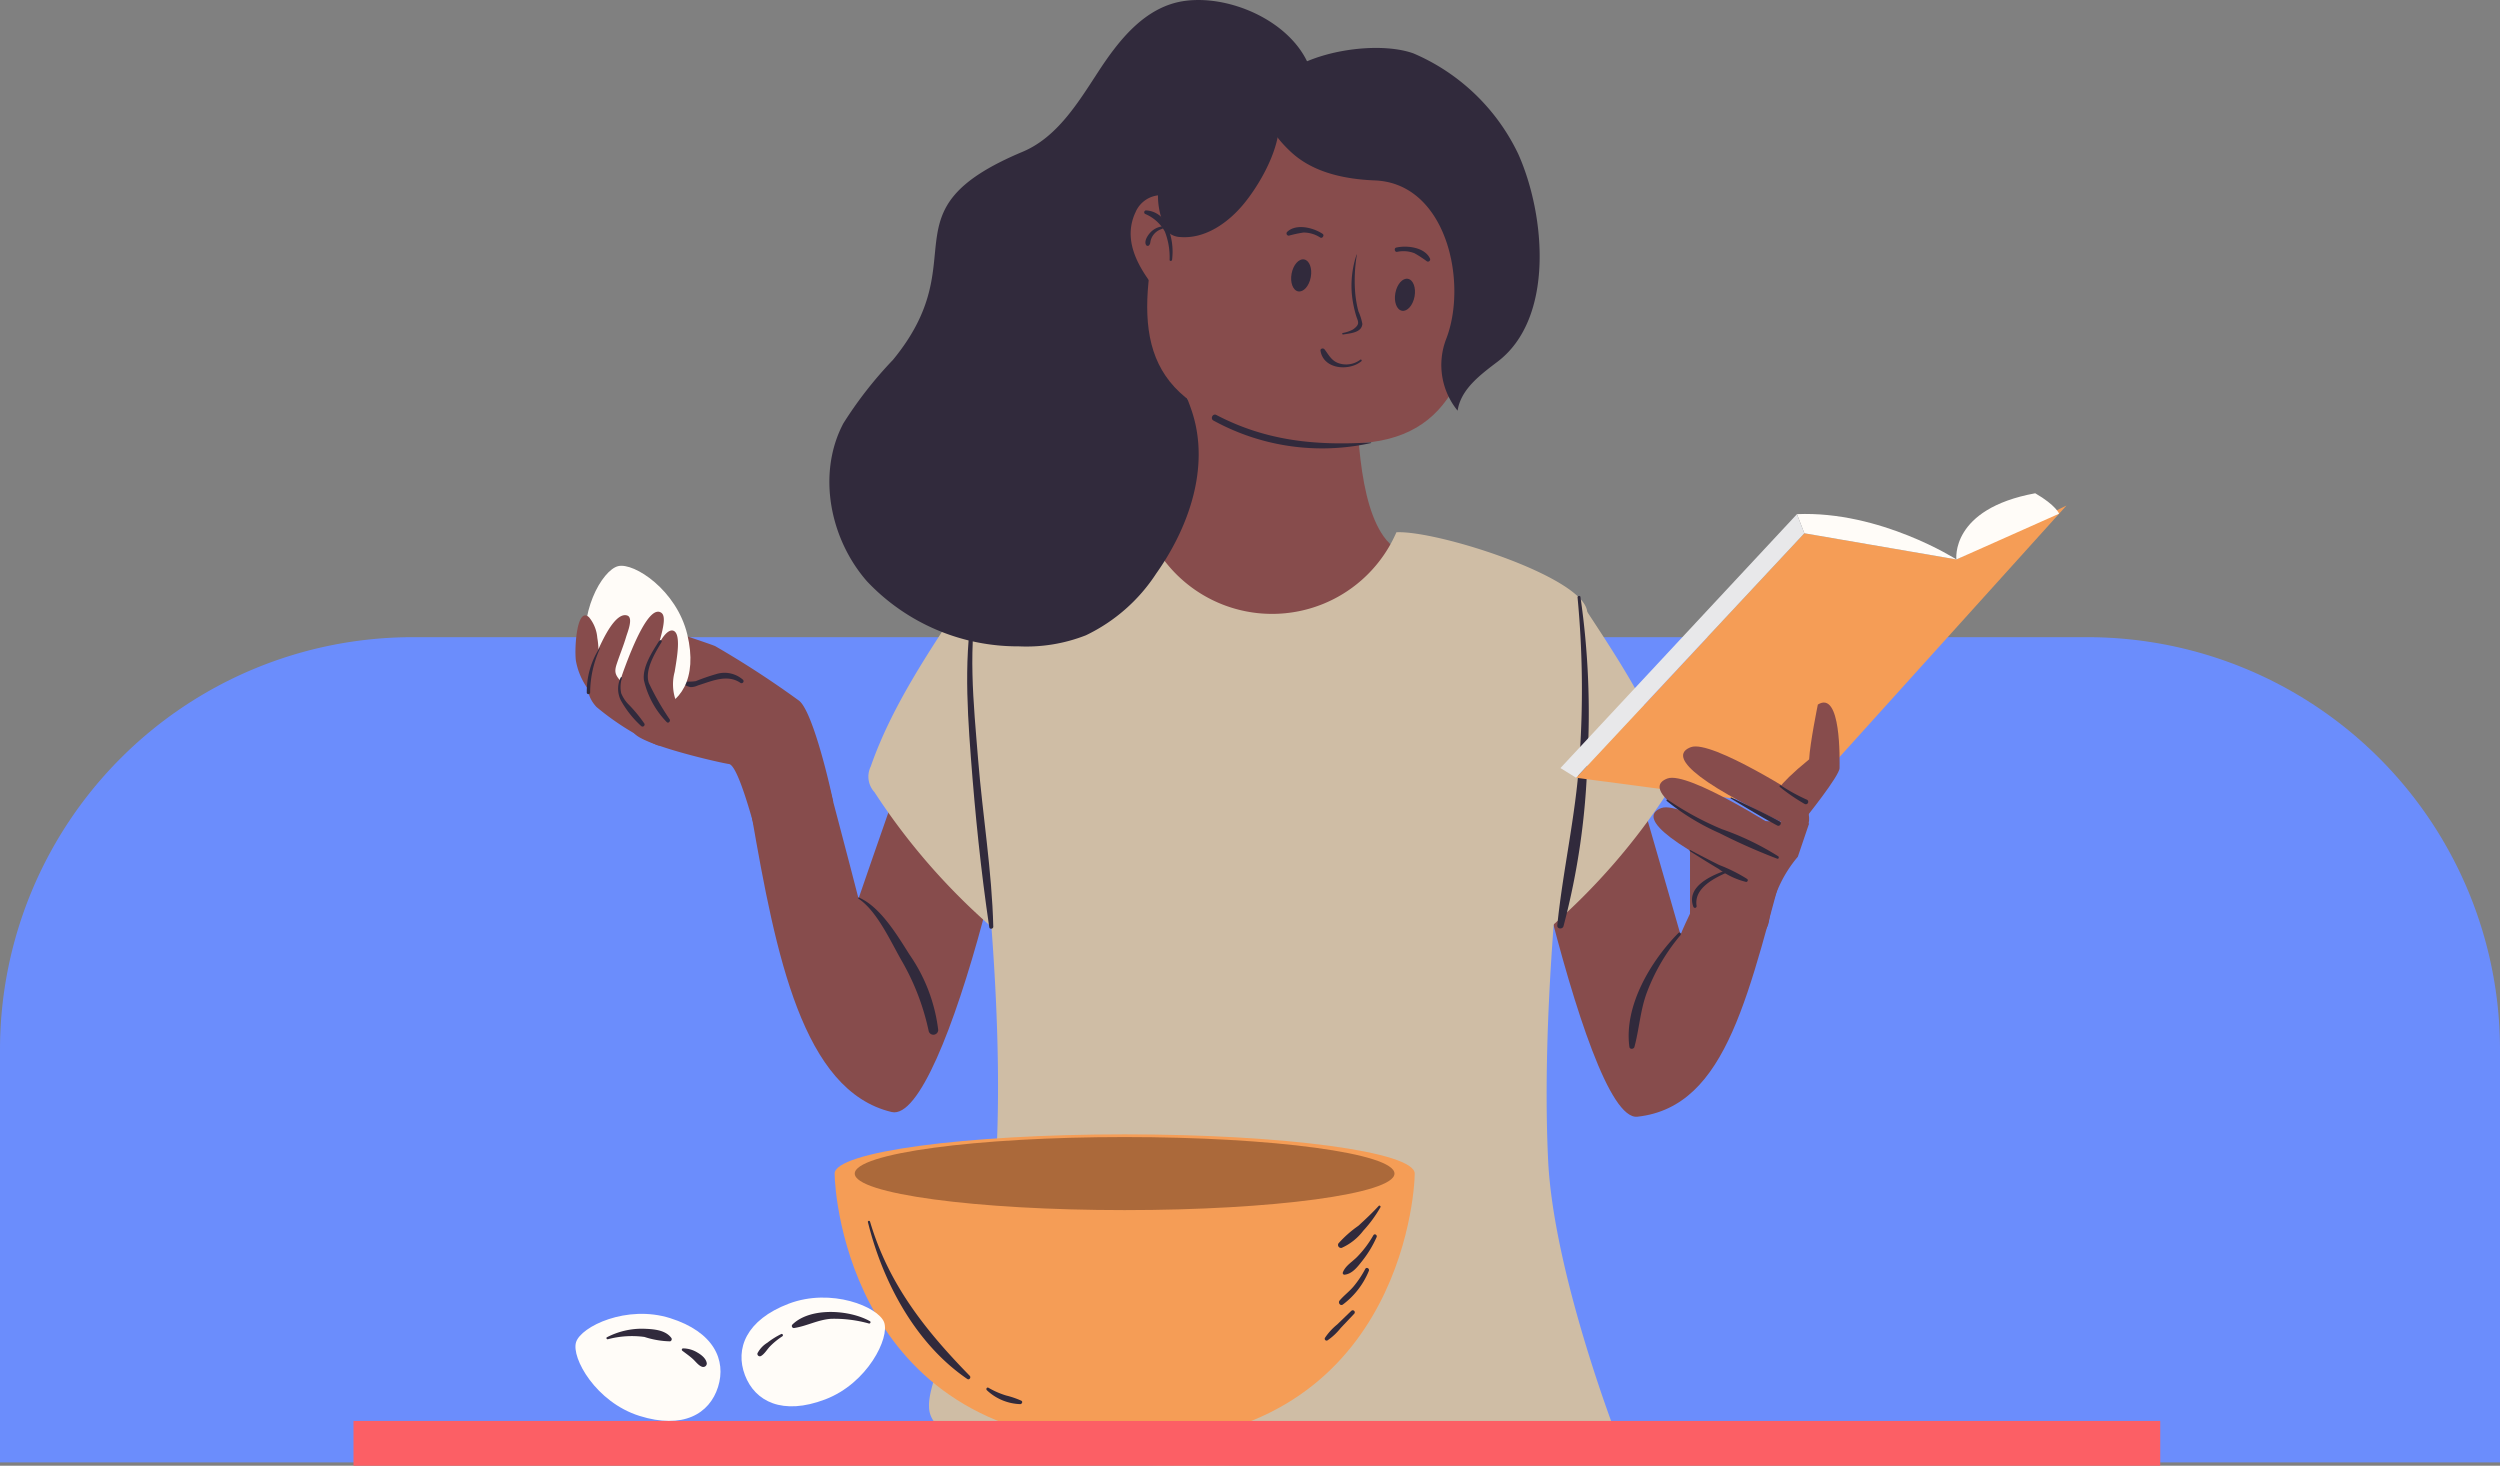 <svg xmlns="http://www.w3.org/2000/svg" width="206" height="120.776" viewBox="0 0 206 120.776">
  <rect x="0" y="0" width="206" height="120.776" fill="#808080" stroke="none"/>
  <g id="Grupo_177624" data-name="Grupo 177624" transform="translate(-346 -1166.358)">
    <g id="Grupo_175454" data-name="Grupo 175454" transform="translate(63 6.862)">
      <path id="Rectángulo_45467" data-name="Rectángulo 45467" d="M34,0H172a34,34,0,0,1,34,34V68a0,0,0,0,1,0,0H0a0,0,0,0,1,0,0V34A34,34,0,0,1,34,0Z" transform="translate(283 1212)" fill="#6b8dfc"/>
    </g>
    <g id="Grupo_177354" data-name="Grupo 177354" transform="translate(41.797 1076.401)">
      <g id="Grupo_177322" data-name="Grupo 177322" transform="translate(366.146 89.957)">
        <g id="Grupo_177309" data-name="Grupo 177309" transform="translate(0 29.508)">
          <g id="Grupo_177302" data-name="Grupo 177302" transform="translate(0 17.914)">
            <g id="Grupo_177301" data-name="Grupo 177301" transform="translate(0 1.589)">
              <path id="Trazado_187868" data-name="Trazado 187868" d="M418.931,244.381c.52,7.876-6.889,39.28-11.317,38.226-7.334-1.745-9.535-12.912-11.53-24.371,1.839-1.948,3.3-3.577,5.946-4.1,0,0,2.352,8.888,2.854,10.885,0,0,7.226-21.045,8.257-23.053C414.707,238.918,418.585,239.143,418.931,244.381Z" transform="translate(-396.084 -239.987)" fill="#874c4c"/>
              <g id="Grupo_177300" data-name="Grupo 177300" transform="translate(8.757 24.943)">
                <path id="Trazado_187869" data-name="Trazado 187869" d="M422.913,316.426c1.578,1.036,2.719,3.665,3.652,5.259a19.792,19.792,0,0,1,2.153,5.683.4.4,0,0,0,.782-.106,13.774,13.774,0,0,0-2.373-6.223c-.994-1.574-2.406-3.946-4.167-4.693a.046.046,0,0,0-.046.079Z" transform="translate(-422.89 -316.342)" fill="#312a3c"/>
              </g>
            </g>
            <path id="Trazado_187870" data-name="Trazado 187870" d="M433.292,237.144c-2.846,4.333-5.884,8.817-7.587,13.713a1.89,1.89,0,0,0,.305,2.116,53.338,53.338,0,0,0,9.623,11.092c4.3-6.474,5.334-14.528,5.908-22.278a10.6,10.6,0,0,0-.225-4.008,3.7,3.7,0,0,0-2.762-2.656Z" transform="translate(-415.898 -235.123)" fill="#cfbda5"/>
          </g>
          <g id="Grupo_177305" data-name="Grupo 177305" transform="translate(59.872 17.914)">
            <g id="Grupo_177304" data-name="Grupo 177304" transform="translate(1.599 2.637)">
              <path id="Trazado_187871" data-name="Trazado 187871" d="M584.257,247.527c-.152,1.4,6.983,38.124,11.507,37.626,7.494-.826,9.195-10.4,12.521-22.4-1.584-2.16-1.674-1.372-4.238-2.218,0,0-3.983,7.7-4.729,9.624,0,0-6.5-22.713-7.271-24.833C590.87,242.1,584.826,242.308,584.257,247.527Z" transform="translate(-584.255 -243.195)" fill="#874c4c"/>
              <g id="Grupo_177303" data-name="Grupo 177303" transform="translate(10.787 26.783)">
                <path id="Trazado_187872" data-name="Trazado 187872" d="M621.374,325.219c-2.277,2.3-4.5,6.014-4.038,9.389.03.219.363.189.414,0,.4-1.492.476-3.008,1.021-4.475a16.176,16.176,0,0,1,2.777-4.741c.1-.119-.06-.287-.173-.173Z" transform="translate(-617.274 -325.181)" fill="#312a3c"/>
              </g>
            </g>
            <path id="Trazado_187873" data-name="Trazado 187873" d="M587.691,237.144c2.847,4.333,5.884,8.817,7.587,13.713a1.89,1.89,0,0,1-.305,2.116,53.338,53.338,0,0,1-9.623,11.092c-4.3-6.474-5.334-14.528-5.908-22.278a10.594,10.594,0,0,1,.225-4.008,3.7,3.7,0,0,1,2.762-2.656Z" transform="translate(-579.36 -235.123)" fill="#cfbda5"/>
          </g>
          <path id="Trazado_187874" data-name="Trazado 187874" d="M484.68,195.286c-2.4-2.882-2.477-9.886-2.556-15-2.925.019-10.824.019-13.749,0-.079,5.115-.153,12.118-2.556,15-2.563,3.075-16.288,6.514-15.83,6.946,3.382,3.115,14.026,17.4,24.965,17.4s22.173-14.286,25.556-17.4C500.968,201.8,487.243,198.361,484.68,195.286Z" transform="translate(-432.373 -180.285)" fill="#874c4c"/>
          <g id="Grupo_177308" data-name="Grupo 177308" transform="translate(14.607 14.346)">
            <path id="Trazado_187875" data-name="Trazado 187875" d="M495.034,230.95c.3-2.875-12.319-6.921-15.722-6.743h0a11.163,11.163,0,0,1-20.465.047l-.021-.047c-3.4-.178-16.026,3.868-15.722,6.743.744,7.1,4.042,27.751,3.265,44.187-.463,9.783-5.712,18.072-5.568,21.12,0,8.966,56.781,2.732,56.781,2.732s-5.325-13.633-5.77-23.076C491.033,259.356,494.278,238.16,495.034,230.95Z" transform="translate(-440.799 -224.201)" fill="#cfbda5"/>
            <g id="Grupo_177306" data-name="Grupo 177306" transform="translate(3.145 4.551)">
              <path id="Trazado_187876" data-name="Trazado 187876" d="M451.218,238.208c-1.107,4.463-.834,9.347-.491,13.889.354,4.689.83,9.387,1.52,14.038.028.189.336.142.331-.045-.112-4.6-.879-9.172-1.248-13.755-.372-4.62-.906-9.493.095-14.07.029-.134-.173-.192-.207-.057Z" transform="translate(-450.426 -238.131)" fill="#312a3c"/>
            </g>
            <g id="Grupo_177307" data-name="Grupo 177307" transform="translate(51.769 5.248)">
              <path id="Trazado_187877" data-name="Trazado 187877" d="M600.943,240.386a80.513,80.513,0,0,1,.146,13.457c-.309,4.58-1.355,9.03-1.816,13.576-.031.3.429.339.511.069a59.972,59.972,0,0,0,1.969-13.645,66.783,66.783,0,0,0-.57-13.489c-.019-.135-.254-.1-.24.033Z" transform="translate(-599.272 -240.266)" fill="#312a3c"/>
            </g>
          </g>
        </g>
        <g id="Grupo_177321" data-name="Grupo 177321" transform="translate(6.397)">
          <path id="Trazado_187878" data-name="Trazado 187878" d="M437.773,95.946c-1.659,2.551-3.375,5.34-6.181,6.517-11.63,4.88-3.752,8.707-10.683,17.145a32.946,32.946,0,0,0-4.094,5.243c-2.173,4.127-1.115,9.506,1.958,13.013a17.085,17.085,0,0,0,12.494,5.352,13.417,13.417,0,0,0,5.535-.91,14.253,14.253,0,0,0,5.8-5.094c2.689-3.791,4.374-8.671,3.016-13.115-.505-1.653-1.419-3.236-1.393-4.964a7.008,7.008,0,0,1,2.324-4.654c1.259-1.256,2.757-2.248,4.056-3.462a16.76,16.76,0,0,0,4.944-14.406c-.763-4.373-6.376-7.11-10.514-6.59C441.686,90.44,439.487,93.311,437.773,95.946Z" transform="translate(-415.667 -89.957)" fill="#312a3c"/>
          <g id="Grupo_177311" data-name="Grupo 177311" transform="translate(26.189 8.754)">
            <path id="Trazado_187879" data-name="Trazado 187879" d="M523.283,133.26c-1.562,8.373-4.632,12.883-15.928,10.776s-12.533-7.421-10.971-15.794C499.619,110.9,526.934,113.689,523.283,133.26Z" transform="translate(-495.836 -116.754)" fill="#874c4c"/>
            <g id="Grupo_177310" data-name="Grupo 177310" transform="translate(5.331 25.408)">
              <path id="Trazado_187880" data-name="Trazado 187880" d="M525.264,196.875a18.61,18.61,0,0,1-12.97-1.848c-.3-.151-.069-.621.227-.466,4.1,2.146,8.186,2.54,12.732,2.263.028,0,.041.043.011.05Z" transform="translate(-512.156 -194.53)" fill="#312a3c"/>
            </g>
          </g>
          <g id="Grupo_177316" data-name="Grupo 177316" transform="translate(37.665 18.711)">
            <path id="Trazado_187881" data-name="Trazado 187881" d="M558.354,161.434c-.136.727.108,1.383.544,1.464s.9-.442,1.036-1.169-.108-1.383-.545-1.464S558.489,160.707,558.354,161.434Z" transform="translate(-549.381 -156.002)" fill="#312a3c"/>
            <path id="Trazado_187882" data-name="Trazado 187882" d="M532.177,156.55c-.136.727.108,1.383.544,1.464s.9-.442,1.036-1.169-.108-1.382-.544-1.464S532.312,155.823,532.177,156.55Z" transform="translate(-531.755 -152.714)" fill="#312a3c"/>
            <g id="Grupo_177312" data-name="Grupo 177312">
              <path id="Trazado_187883" data-name="Trazado 187883" d="M533.747,148.095a2.52,2.52,0,0,0-1.375-.412,9.912,9.912,0,0,0-1.209.257.183.183,0,0,1-.152-.3c.739-.728,2.187-.356,2.935.154.168.114-.024.41-.2.3Z" transform="translate(-530.964 -147.233)" fill="#312a3c"/>
            </g>
            <g id="Grupo_177313" data-name="Grupo 177313" transform="translate(8.922 1.614)">
              <path id="Trazado_187884" data-name="Trazado 187884" d="M558.394,152.251c.881-.206,2.366-.031,2.793.915a.183.183,0,0,1-.25.224,9.917,9.917,0,0,0-1.035-.676,2.524,2.524,0,0,0-1.431-.112c-.2.039-.276-.3-.076-.352Z" transform="translate(-558.277 -152.174)" fill="#312a3c"/>
            </g>
            <g id="Grupo_177314" data-name="Grupo 177314" transform="translate(2.802 10.004)">
              <path id="Trazado_187885" data-name="Trazado 187885" d="M542.909,178.911c-1,.829-3.116.676-3.365-.865-.031-.192.228-.249.33-.118.349.449.539.89,1.1,1.12a1.932,1.932,0,0,0,1.847-.265c.083-.058.164.065.088.128Z" transform="translate(-539.541 -177.857)" fill="#312a3c"/>
            </g>
            <g id="Grupo_177315" data-name="Grupo 177315" transform="translate(4.595 2.257)">
              <path id="Trazado_187886" data-name="Trazado 187886" d="M546.237,154.157a12.823,12.823,0,0,0-.15,3,8.989,8.989,0,0,0,.278,1.673,4.415,4.415,0,0,1,.324,1.04c-.064.723-.989.765-1.592.868a.065.065,0,0,1-.027-.125,2.945,2.945,0,0,0,.825-.278c.676-.466.42-.662.263-1.2a9.428,9.428,0,0,1-.314-1.521,8.013,8.013,0,0,1,.367-3.456.013.013,0,0,1,.025,0Z" transform="translate(-545.03 -154.142)" fill="#312a3c"/>
            </g>
          </g>
          <g id="Grupo_177320" data-name="Grupo 177320" transform="translate(24.828 16.071)">
            <path id="Trazado_187887" data-name="Trazado 187887" d="M495.253,139.428a2.3,2.3,0,0,0-3.189,1.151c-1.378,2.947,1.134,5.767,2.921,7.832C495.574,147.184,497.169,140.464,495.253,139.428Z" transform="translate(-491.668 -139.154)" fill="#874c4c"/>
            <g id="Grupo_177319" data-name="Grupo 177319" transform="translate(1.115 1.264)">
              <g id="Grupo_177317" data-name="Grupo 177317">
                <path id="Trazado_187888" data-name="Trazado 187888" d="M497.173,147.1a5.8,5.8,0,0,0-.387-2.323,3.31,3.31,0,0,0-1.621-1.457.157.157,0,0,1,.055-.295,1.964,1.964,0,0,1,1.73,1.211,5.337,5.337,0,0,1,.43,2.845c-.007.129-.2.154-.207.018Z" transform="translate(-495.082 -143.023)" fill="#312a3c"/>
              </g>
              <g id="Grupo_177318" data-name="Grupo 177318" transform="translate(0.1 1.324)">
                <path id="Trazado_187889" data-name="Trazado 187889" d="M496.769,147.278a1.369,1.369,0,0,0-.792.593,1.322,1.322,0,0,0-.161.391c-.034.15-.02.245-.123.364a.157.157,0,0,1-.246-.014c-.185-.3.1-.755.307-.99a1.637,1.637,0,0,1,.97-.544c.115-.021.156.168.044.2Z" transform="translate(-495.389 -147.076)" fill="#312a3c"/>
              </g>
            </g>
          </g>
          <path id="Trazado_187890" data-name="Trazado 187890" d="M527.794,110.652c1.818,1.675,4.411,2.215,6.881,2.314,5.931.239,7.684,8.466,5.862,13.1a5.952,5.952,0,0,0,.955,5.873c.261-1.763,1.866-2.955,3.286-4.032,4.7-3.558,3.959-12.063,1.722-17.095a16.931,16.931,0,0,0-8.646-8.313C533.015,100.766,520.732,104.148,527.794,110.652Z" transform="translate(-489.725 -98.099)" fill="#312a3c"/>
          <path id="Trazado_187891" data-name="Trazado 187891" d="M505.684,121.2c-1.3,1.59-3.2,2.924-5.245,2.764a1.644,1.644,0,0,1-.763-.213,1.613,1.613,0,0,1-.512-.6,6.147,6.147,0,0,1-.391-4.085,10.234,10.234,0,0,1,3.122-5.981c1.729-1.494,5.476-2.806,6.483.078C509.257,115.681,507.2,119.346,505.684,121.2Z" transform="translate(-471.513 -104.431)" fill="#312a3c"/>
        </g>
      </g>
      <g id="Grupo_177338" data-name="Grupo 177338" transform="translate(351.62 130.602)">
        <g id="Grupo_177329" data-name="Grupo 177329" transform="translate(0 5.977)">
          <g id="Grupo_177324" data-name="Grupo 177324" transform="translate(2.765 4.213)">
            <path id="Trazado_187892" data-name="Trazado 187892" d="M363.668,246.224c-.65-.214-1.865-.824-2.6-.608-.434.126-.447.234-.369.709.144.878.8,1.077,1.473,1.49.768.468,2.241,1.29,1.953,2.357a1.365,1.365,0,0,1-1.12.943,5.067,5.067,0,0,1-2.92-.961c.139,1.688,1.266,3.443,2.037,4.935.513.994,7.172,2.515,7.842,2.6.721.088,1.882,4.311,2.759,7.6,1.131-.674,5.833-4.5,5.833-4.5-.5-2.408-1.825-7.644-2.845-8.34a78.021,78.021,0,0,0-6.889-4.479C368.253,247.734,364.512,246.5,363.668,246.224Z" transform="translate(-360.083 -245.57)" fill="#874c4c"/>
            <g id="Grupo_177323" data-name="Grupo 177323" transform="translate(5.292 4.634)">
              <path id="Trazado_187893" data-name="Trazado 187893" d="M376.318,260.213a3.552,3.552,0,0,0,1.824.2,17.01,17.01,0,0,1,1.662-.575,2.3,2.3,0,0,1,2.219.452.167.167,0,0,1-.221.251c-1.087-.728-2.367-.119-3.488.228a1.434,1.434,0,0,1-.6.137c-.462-.076-.916-.53-1.4-.638-.037-.008-.026-.067.011-.058Z" transform="translate(-376.284 -259.756)" fill="#312a3c"/>
            </g>
          </g>
          <path id="Trazado_187894" data-name="Trazado 187894" d="M356.779,232.7c1.315-.316,4.816,1.974,5.695,5.626s-.56,5.756-2.827,6.3-4.5-.675-5.382-4.327S355.464,233.017,356.779,232.7Z" transform="translate(-353.259 -232.672)" fill="#fffcf8"/>
          <g id="Grupo_177328" data-name="Grupo 177328" transform="translate(0 3.782)">
            <path id="Trazado_187895" data-name="Trazado 187895" d="M353.666,249.594c-.185-.823-.086-1.72-.244-2.555a3.045,3.045,0,0,0-.688-1.712c-1.051-.935-1.216,2.856-1.066,3.646.579,3.04,3.395,4.429,3.7,4.131S354.01,250.55,353.666,249.594Z" transform="translate(-351.62 -244.875)" fill="#874c4c"/>
            <path id="Trazado_187896" data-name="Trazado 187896" d="M373.236,256.011c-.521.034-1.277-.958-1.489-1.485a3.953,3.953,0,0,1-.022-2.14c.16-1,.57-3.11-.094-3.382-1.13-.464-3.281,5.345-1.784,7.41.419.578,1.132,1.285,1.868,1.13C372.4,257.4,373.331,256.753,373.236,256.011Z" transform="translate(-363.549 -247.432)" fill="#874c4c"/>
            <path id="Trazado_187897" data-name="Trazado 187897" d="M365.556,248.575c.1-1.274,1.233-3.762.579-4.233-.982-.708-2.388,2.817-3,4.463s-.713,2.141.194,3.625c.33.54,1.6,2.294,2.4,2.277.481-.01.977-.825,1.064-1.2.153-.665-.316-1.232-.549-1.81A10.766,10.766,0,0,1,365.556,248.575Z" transform="translate(-359.054 -244.249)" fill="#874c4c"/>
            <path id="Trazado_187898" data-name="Trazado 187898" d="M357.518,250.695c-.471-.558-.7-.775-.469-1.5.25-.775.57-1.529.8-2.312.107-.358.617-1.573.083-1.744-.963-.309-2,1.995-2.28,2.576-.8,1.649-1.643,3.457-.257,4.956a22.1,22.1,0,0,0,4.909,3.109C362.089,256.6,358.951,250.34,357.518,250.695Z" transform="translate(-353.668 -244.826)" fill="#874c4c"/>
            <g id="Grupo_177325" data-name="Grupo 177325" transform="translate(5.626 2.345)">
              <path id="Trazado_187899" data-name="Trazado 187899" d="M370.314,251.582c-.536.9-1.406,2.292-1.054,3.37a21.972,21.972,0,0,0,1.722,3.006c.078.154-.107.363-.251.217a7.263,7.263,0,0,1-1.875-3.458c-.136-1.092.712-2.374,1.258-3.233.076-.119.275-.027.2.1Z" transform="translate(-368.841 -251.429)" fill="#312a3c"/>
            </g>
            <g id="Grupo_177326" data-name="Grupo 177326" transform="translate(3.512 5.386)">
              <path id="Trazado_187900" data-name="Trazado 187900" d="M362.694,260.8a2.45,2.45,0,0,0-.065,1.271,2.84,2.84,0,0,0,.551.863,11.851,11.851,0,0,1,1.351,1.627.168.168,0,0,1-.251.217,8.311,8.311,0,0,1-1.676-2.11,2.125,2.125,0,0,1-.02-1.889.056.056,0,0,1,.109.021Z" transform="translate(-362.37 -260.737)" fill="#312a3c"/>
            </g>
            <g id="Grupo_177327" data-name="Grupo 177327" transform="translate(0.912 3.002)">
              <path id="Trazado_187901" data-name="Trazado 187901" d="M355.517,253.478a8.851,8.851,0,0,0-.805,3.62.14.14,0,0,1-.278.018,6.667,6.667,0,0,1,1.034-3.662.028.028,0,0,1,.05.024Z" transform="translate(-354.413 -253.439)" fill="#312a3c"/>
            </g>
          </g>
        </g>
        <g id="Grupo_177337" data-name="Grupo 177337" transform="translate(81.163)">
          <g id="Grupo_177330" data-name="Grupo 177330">
            <path id="Trazado_187902" data-name="Trazado 187902" d="M622.83,224.465l-18.809,20.148,15.62,2.064,17.34-19.776Z" transform="translate(-602.731 -221.169)" fill="#f59d56"/>
            <path id="Trazado_187903" data-name="Trazado 187903" d="M667.555,221.9l9.074-4.45-20.206,22.39-4.586,2.116Z" transform="translate(-634.927 -216.443)" fill="#f59d56"/>
            <path id="Trazado_187904" data-name="Trazado 187904" d="M699.934,219.829s-.527-4.163,6.495-5.453c1.72,1,1.966,1.683,1.966,1.683Z" transform="translate(-667.306 -214.376)" fill="#fffcf8"/>
            <path id="Trazado_187905" data-name="Trazado 187905" d="M672.872,223.343s-6.26-4.02-13.138-3.733l.609,1.576Z" transform="translate(-640.244 -217.89)" fill="#fffcf8"/>
            <path id="Trazado_187906" data-name="Trazado 187906" d="M619.563,219.64l-19.49,20.923,1.29.8,18.809-20.148Z" transform="translate(-600.073 -217.92)" fill="#e8e8ea"/>
          </g>
          <path id="Trazado_187907" data-name="Trazado 187907" d="M657.761,267.331s-.646,3.153-.717,4.514c-2.865,2.336-2.794,2.938-2.794,2.938l2.436,1.978s2.866-3.555,2.866-4.2S659.7,266.113,657.761,267.331Z" transform="translate(-636.551 -249.919)" fill="#874c4c"/>
          <path id="Trazado_187908" data-name="Trazado 187908" d="M642.571,296.6l-.931,2.747a10.421,10.421,0,0,0-2.364,5.231c-.43,3.153-6.52,0-6.52,0v-8.488Z" transform="translate(-622.079 -269.395)" fill="#874c4c"/>
          <g id="Grupo_177336" data-name="Grupo 177336" transform="translate(7.669 20.865)">
            <path id="Trazado_187909" data-name="Trazado 187909" d="M633.541,297.957s-7.631-4.944-9.351-4.3-.322,2.579,8.276,6.556C634.939,301.181,633.541,297.957,633.541,297.957Z" transform="translate(-623.547 -288.584)" fill="#874c4c"/>
            <path id="Trazado_187910" data-name="Trazado 187910" d="M641,282.6s-7.631-4.944-9.351-4.3-.322,2.579,8.276,6.556C642.4,285.827,641,282.6,641,282.6Z" transform="translate(-628.569 -278.245)" fill="#874c4c"/>
            <path id="Trazado_187911" data-name="Trazado 187911" d="M635.077,290.5s-7.631-4.944-9.351-4.3-.323,2.58,8.276,6.556C636.474,293.723,635.077,290.5,635.077,290.5Z" transform="translate(-624.582 -283.562)" fill="#874c4c"/>
            <g id="Grupo_177331" data-name="Grupo 177331" transform="translate(1.068 4.379)">
              <path id="Trazado_187912" data-name="Trazado 187912" d="M626.836,291.757a19.2,19.2,0,0,0,4.367,2.662,49.734,49.734,0,0,0,4.74,2.1c.125.042.171-.128.083-.2a22.641,22.641,0,0,0-4.634-2.231,24.741,24.741,0,0,1-4.482-2.435c-.056-.041-.128.052-.074.1Z" transform="translate(-626.817 -291.651)" fill="#312a3c"/>
            </g>
            <g id="Grupo_177332" data-name="Grupo 177332" transform="translate(6.349 4.204)">
              <path id="Trazado_187913" data-name="Trazado 187913" d="M643.006,291.2c1.265.755,2.52,1.526,3.819,2.222.226.121.427-.222.2-.344-1.3-.7-2.641-1.32-3.973-1.958a.046.046,0,0,0-.046.079Z" transform="translate(-642.983 -291.116)" fill="#312a3c"/>
            </g>
            <g id="Grupo_177333" data-name="Grupo 177333" transform="translate(10.386 3.197)">
              <path id="Trazado_187914" data-name="Trazado 187914" d="M655.373,288.176a15.52,15.52,0,0,0,2.025,1.388.2.2,0,1,0,.153-.364,15.166,15.166,0,0,1-2.1-1.156c-.086-.053-.153.074-.077.132Z" transform="translate(-655.34 -288.031)" fill="#312a3c"/>
            </g>
            <g id="Grupo_177334" data-name="Grupo 177334" transform="translate(2.963 8.532)">
              <path id="Trazado_187915" data-name="Trazado 187915" d="M632.639,304.447c.79.5,1.584,1,2.39,1.475a6.222,6.222,0,0,0,2.255,1.069.139.139,0,0,0,.1-.236,12.925,12.925,0,0,0-2.314-1.158c-.8-.4-1.594-.81-2.382-1.23a.046.046,0,0,0-.046.079Z" transform="translate(-632.617 -304.362)" fill="#312a3c"/>
            </g>
            <g id="Grupo_177335" data-name="Grupo 177335" transform="translate(3.173 10.186)">
              <path id="Trazado_187916" data-name="Trazado 187916" d="M636.121,309.431c-1.216.408-3.37,1.335-2.75,3.011a.138.138,0,0,0,.266-.073c-.225-1.453,1.438-2.277,2.556-2.77.1-.042.027-.2-.071-.168Z" transform="translate(-633.261 -309.426)" fill="#312a3c"/>
            </g>
          </g>
        </g>
      </g>
      <g id="Grupo_177346" data-name="Grupo 177346" transform="translate(372.976 183.426)">
        <g id="Grupo_177339" data-name="Grupo 177339" transform="translate(0)">
          <path id="Trazado_187917" data-name="Trazado 187917" d="M401.688,350.1c0,1.786,1.383,22.225,23.9,22.225s23.9-20.439,23.9-22.225-10.7-3.235-23.9-3.235S401.688,348.312,401.688,350.1Z" transform="translate(-401.688 -346.864)" fill="#f59d56"/>
          <ellipse id="Elipse_4897" data-name="Elipse 4897" cx="22.237" cy="3.01" rx="22.237" ry="3.01" transform="translate(1.658 0.224)" fill="#ab693a"/>
        </g>
        <g id="Grupo_177340" data-name="Grupo 177340" transform="translate(2.741 7.123)">
          <path id="Trazado_187918" data-name="Trazado 187918" d="M410.081,368.782c1.212,4.92,3.916,10.01,8.189,12.924.161.11.335-.131.2-.264-3.676-3.761-6.7-7.575-8.216-12.708a.092.092,0,0,0-.177.049Z" transform="translate(-410.078 -368.668)" fill="#312a3c"/>
        </g>
        <g id="Grupo_177341" data-name="Grupo 177341" transform="translate(12.504 20.866)">
          <path id="Trazado_187919" data-name="Trazado 187919" d="M440.017,410.968a4.2,4.2,0,0,0,2.746,1.135c.137-.015.226-.208.077-.285a7.217,7.217,0,0,0-1.246-.426,6.844,6.844,0,0,1-1.453-.636c-.141-.081-.244.118-.123.212Z" transform="translate(-439.964 -410.737)" fill="#312a3c"/>
        </g>
        <g id="Grupo_177342" data-name="Grupo 177342" transform="translate(41.475 5.872)">
          <path id="Trazado_187920" data-name="Trazado 187920" d="M532.005,364.867c-.528.575-1.1,1.112-1.676,1.638a9.369,9.369,0,0,0-1.643,1.455.247.247,0,0,0,.277.36,4.579,4.579,0,0,0,1.771-1.41,10.525,10.525,0,0,0,1.415-1.932c.052-.088-.073-.189-.144-.111Z" transform="translate(-528.65 -364.839)" fill="#312a3c"/>
        </g>
        <g id="Grupo_177343" data-name="Grupo 177343" transform="translate(41.868 8.237)">
          <path id="Trazado_187921" data-name="Trazado 187921" d="M532.378,372.156a8.615,8.615,0,0,1-1.334,1.779c-.4.411-.984.737-1.187,1.3a.139.139,0,0,0,.133.174c.662-.059,1.11-.685,1.494-1.17a9.023,9.023,0,0,0,1.158-1.924c.079-.176-.164-.329-.265-.155Z" transform="translate(-529.852 -372.079)" fill="#312a3c"/>
        </g>
        <g id="Grupo_177344" data-name="Grupo 177344" transform="translate(41.558 11.007)">
          <path id="Trazado_187922" data-name="Trazado 187922" d="M531.069,380.643a8.344,8.344,0,0,1-.972,1.452c-.35.415-.793.74-1.141,1.149-.151.178.039.468.26.337a6.548,6.548,0,0,0,2.144-2.767c.092-.193-.187-.363-.291-.17Z" transform="translate(-528.902 -380.558)" fill="#312a3c"/>
        </g>
        <g id="Grupo_177345" data-name="Grupo 177345" transform="translate(40.384 14.496)">
          <path id="Trazado_187923" data-name="Trazado 187923" d="M527.5,391.289l-1.164,1.125a4.983,4.983,0,0,0-1.007,1.1.154.154,0,0,0,.209.209,4.979,4.979,0,0,0,1.086-1.017l1.114-1.176a.168.168,0,0,0-.238-.238Z" transform="translate(-525.31 -391.24)" fill="#312a3c"/>
        </g>
      </g>
      <g id="Grupo_177353" data-name="Grupo 177353" transform="translate(351.62 196.875)">
        <g id="Grupo_177349" data-name="Grupo 177349" transform="translate(0 1.342)">
          <path id="Trazado_187924" data-name="Trazado 187924" d="M429.283,443.763c.407-1.29,4.175-3.109,7.757-1.978s4.642,3.448,3.941,5.671-2.9,3.511-6.483,2.38S428.876,445.053,429.283,443.763Z" transform="translate(-429.232 -441.429)" fill="#fffcf8"/>
          <g id="Grupo_177347" data-name="Grupo 177347" transform="translate(2.554 1.223)">
            <path id="Trazado_187925" data-name="Trazado 187925" d="M437.166,446.044a7.707,7.707,0,0,1,3.012-.19,7.313,7.313,0,0,0,2.116.363.185.185,0,0,0,.11-.27c-.51-.7-1.535-.743-2.353-.771a6.291,6.291,0,0,0-2.955.7c-.1.046-.028.194.071.168Z" transform="translate(-437.049 -445.173)" fill="#312a3c"/>
          </g>
          <g id="Grupo_177348" data-name="Grupo 177348" transform="translate(8.767 2.847)">
            <path id="Trazado_187926" data-name="Trazado 187926" d="M456.116,450.344c.293.223.593.431.866.679.234.213.469.551.774.642a.293.293,0,0,0,.368-.281c-.044-.4-.453-.717-.788-.907a2.286,2.286,0,0,0-1.166-.334.108.108,0,0,0-.054.2Z" transform="translate(-456.068 -450.143)" fill="#312a3c"/>
          </g>
        </g>
        <g id="Grupo_177352" data-name="Grupo 177352" transform="translate(13.683 0)">
          <path id="Trazado_187927" data-name="Trazado 187927" d="M482.866,439.355c.481,1.264-1.346,5.028-4.857,6.363s-5.78.175-6.609-2,.1-4.553,3.608-5.888S482.385,438.091,482.866,439.355Z" transform="translate(-471.117 -437.323)" fill="#fffcf8"/>
          <g id="Grupo_177350" data-name="Grupo 177350" transform="translate(4.141 1.183)">
            <path id="Trazado_187928" data-name="Trazado 187928" d="M490.214,441.7c-1.679-.936-4.9-1.161-6.37.288a.17.17,0,0,0,.164.282c1.046-.166,1.933-.678,3.019-.756a10.637,10.637,0,0,1,3.105.382.108.108,0,0,0,.083-.2Z" transform="translate(-483.792 -440.945)" fill="#312a3c"/>
          </g>
          <g id="Grupo_177351" data-name="Grupo 177351" transform="translate(1.306 3.004)">
            <path id="Trazado_187929" data-name="Trazado 187929" d="M477.06,446.533a6.516,6.516,0,0,0-1.121.705,2.233,2.233,0,0,0-.815.868.2.2,0,0,0,.293.225c.308-.181.51-.564.765-.818a6.2,6.2,0,0,1,.987-.8.107.107,0,0,0-.108-.185Z" transform="translate(-475.114 -446.52)" fill="#312a3c"/>
          </g>
        </g>
      </g>
      <rect id="Rectángulo_45905" data-name="Rectángulo 45905" width="148.877" height="3.692" transform="translate(333.33 207.041)" fill="#fc5f65"/>
    </g>
  </g>
</svg>

